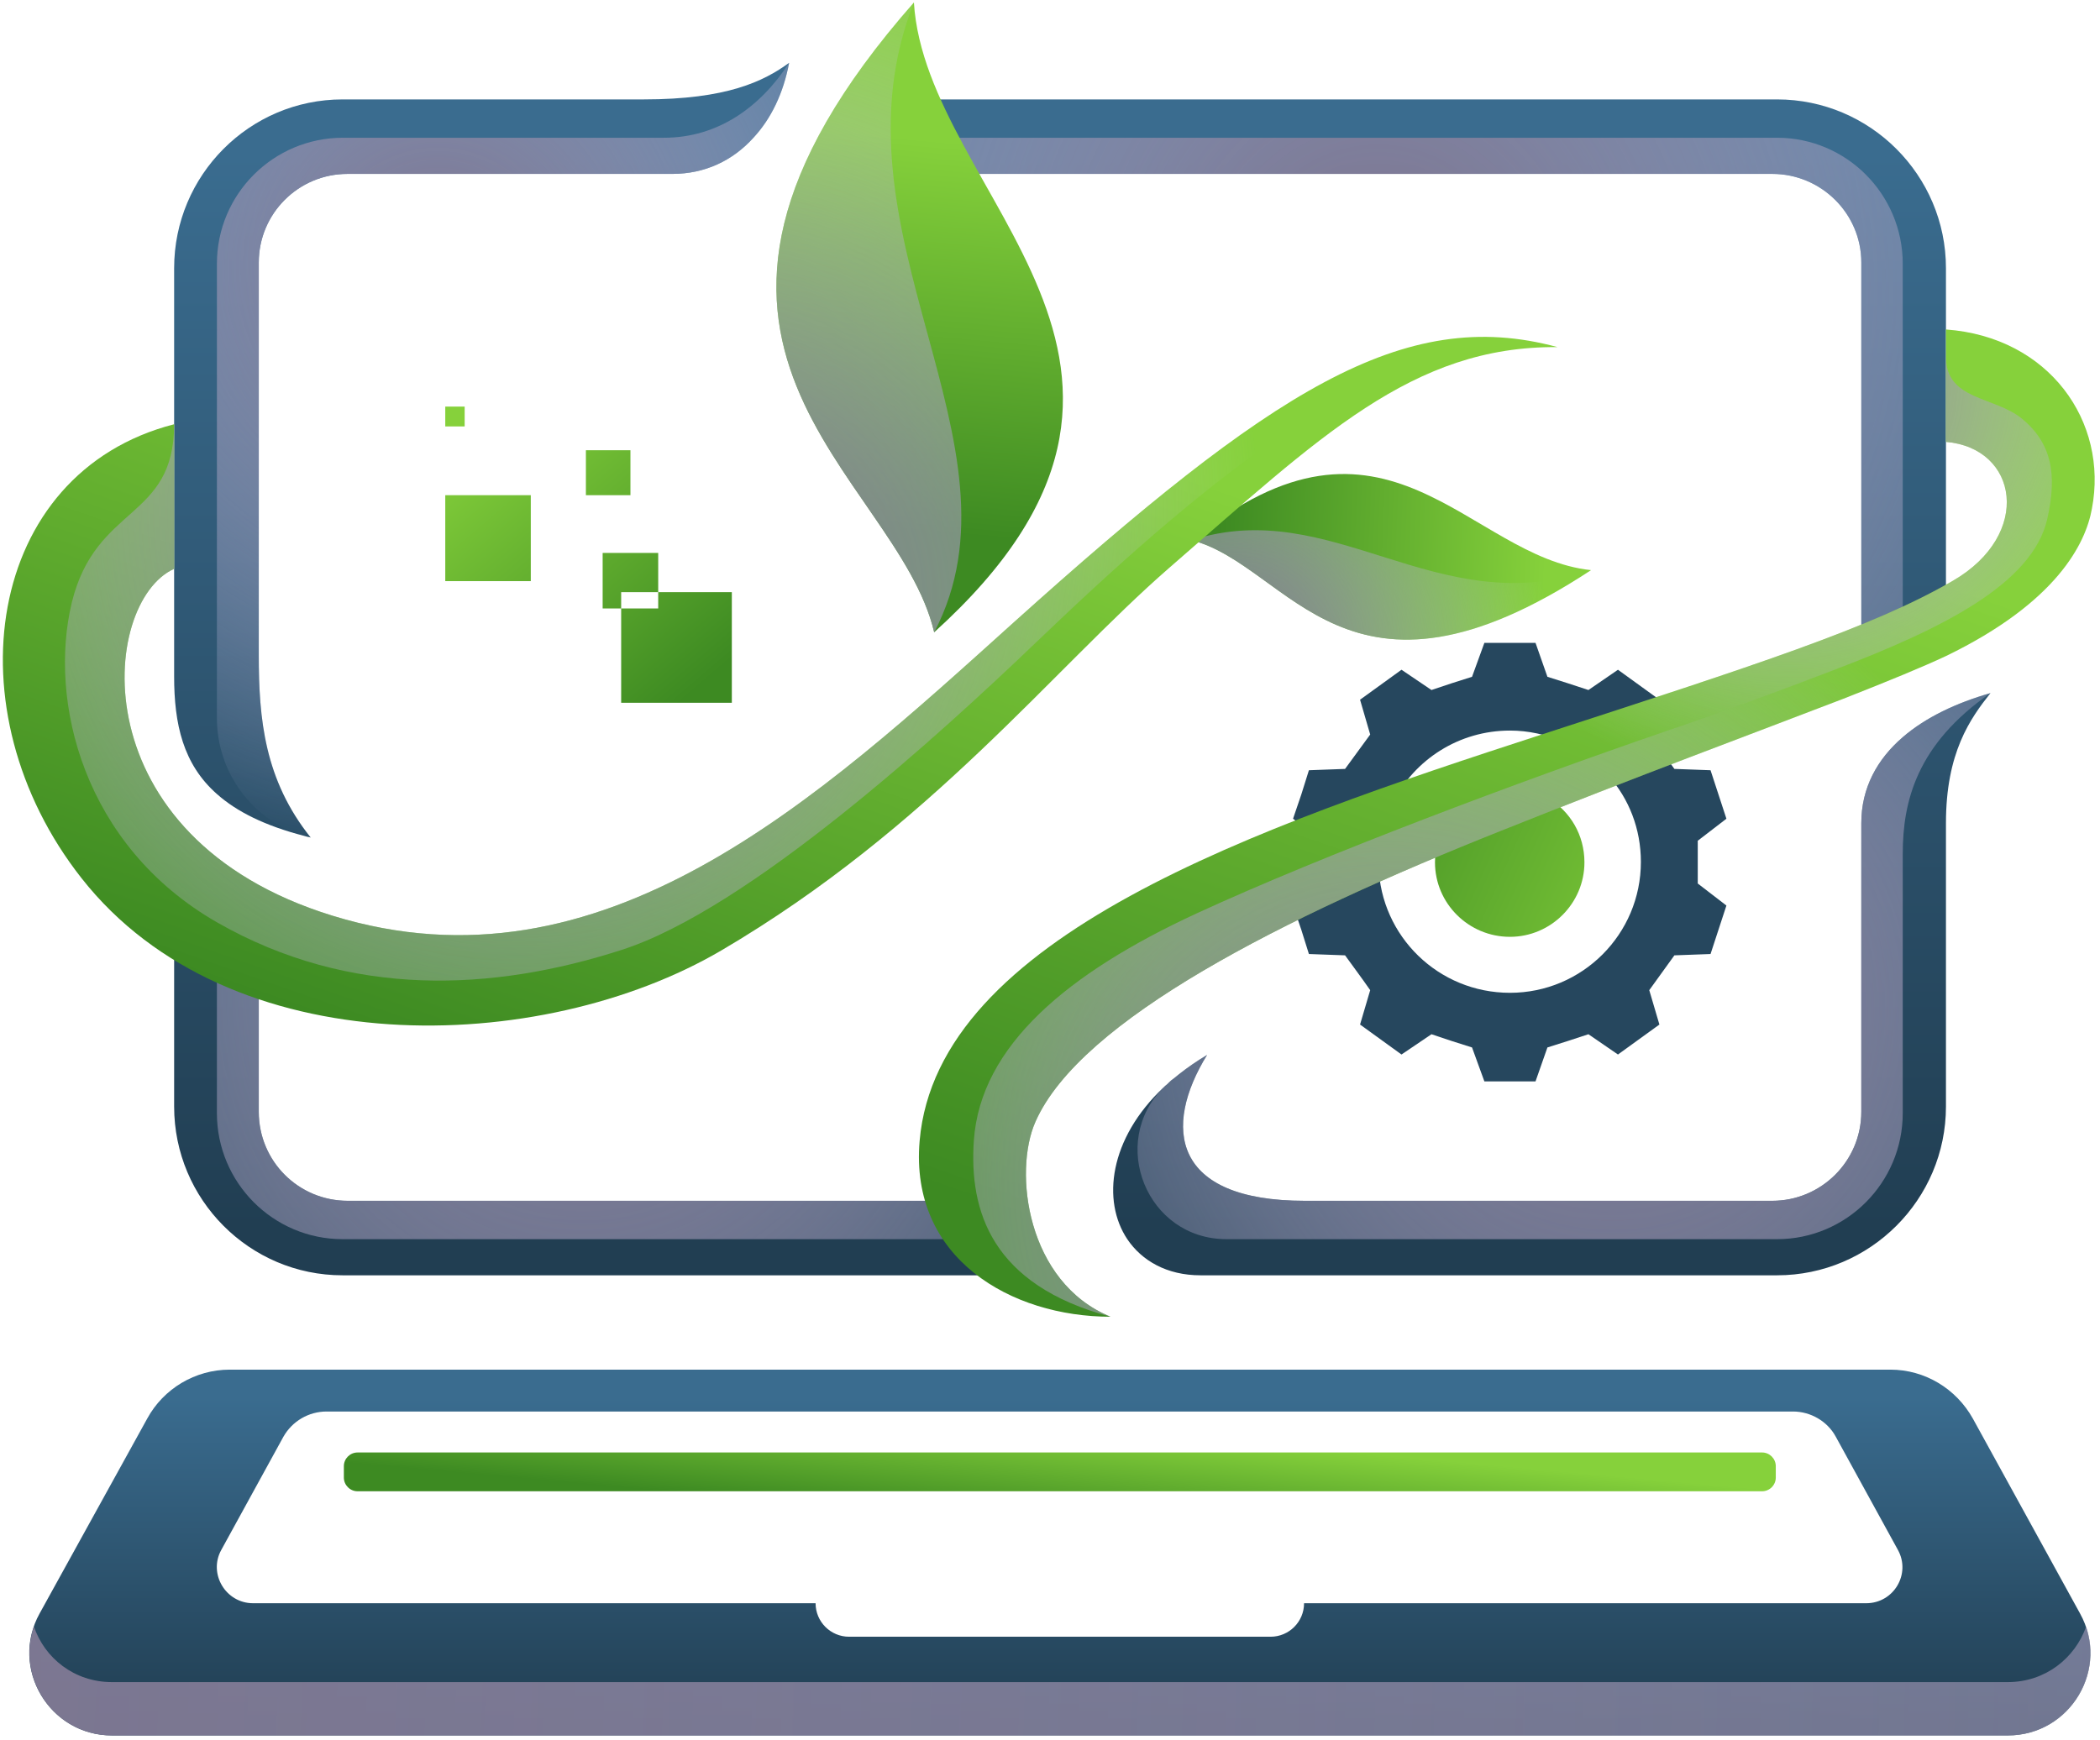 <svg width="257" height="213" viewBox="0 0 257 213" fill="none" xmlns="http://www.w3.org/2000/svg">
<path fill-rule="evenodd" clip-rule="evenodd" d="M207.773 108.154L211.28 110.851C210.309 113.819 210.309 113.819 209.338 116.786L204.914 116.948C203.673 118.675 203.133 119.43 201.838 121.21L203.079 125.419C200.543 127.253 200.543 127.253 198.008 129.087L194.393 126.606C192.289 127.307 191.425 127.577 189.375 128.224L187.918 132.379H181.66L180.149 128.224C178.099 127.577 177.236 127.307 175.185 126.606L171.517 129.087C168.981 127.253 168.981 127.253 166.445 125.419L167.686 121.21C166.445 119.43 165.852 118.675 164.611 116.948L160.186 116.786C159.269 113.819 159.269 113.819 158.244 110.851L158.784 110.474L161.751 108.154V102.92L160.564 102.003L158.244 100.223C159.269 97.255 159.269 97.255 160.186 94.288L164.611 94.126C165.852 92.399 166.445 91.644 167.686 89.918L166.445 85.655C168.981 83.821 168.981 83.821 171.517 81.987L175.185 84.468C177.236 83.767 178.099 83.497 180.149 82.85L181.66 78.695H187.918L189.375 82.85C191.425 83.497 192.289 83.767 194.393 84.468L198.008 81.987C200.543 83.821 200.543 83.821 203.079 85.655L202.701 86.896L201.838 89.918C202.648 90.997 203.187 91.698 203.781 92.561C204.104 92.993 204.482 93.532 204.914 94.126L209.338 94.288C210.309 97.255 210.309 97.255 211.28 100.223L207.773 102.92V108.154ZM200.813 105.51C200.813 101.464 199.356 97.795 196.875 94.989C195.364 93.209 193.422 91.752 191.209 90.781C189.213 89.918 187.055 89.432 184.789 89.432C178.531 89.432 173.135 92.993 170.491 98.172C169.358 100.384 168.711 102.866 168.711 105.51C168.711 105.69 168.711 105.852 168.711 105.996C168.981 114.628 176.049 121.534 184.789 121.534C193.637 121.534 200.813 114.358 200.813 105.51Z" fill="#26475E"/>
<path d="M189.535 97.74C188.186 96.876 186.514 96.391 184.787 96.391C180.579 96.391 177.018 99.196 175.939 103.081C175.723 103.872 175.615 104.699 175.615 105.563C175.615 110.58 179.716 114.681 184.787 114.681C189.805 114.681 193.905 110.58 193.905 105.563C193.905 102.218 192.179 99.358 189.535 97.74Z" fill="url(#paint0_linear_30_53)"/>
<path d="M194.715 69.793C164.772 89.486 157.919 69.253 145.834 66.124C169.681 46.647 179.663 68.228 194.715 69.793Z" fill="url(#paint1_linear_30_53)"/>
<path style="mix-blend-mode:multiply" d="M194.715 69.792C164.772 89.485 157.919 69.252 145.834 66.123C163.099 60.566 175.778 76.213 194.715 69.792Z" fill="url(#paint2_radial_30_53)"/>
<path d="M232.861 90.24C229.731 92.937 227.789 96.444 227.789 100.76V136.1C227.789 142.142 222.879 146.998 216.89 146.998H159.7C143.406 146.998 142.273 137.988 147.723 129.14C146.464 129.895 145.313 130.686 144.27 131.514C144.09 131.658 143.892 131.819 143.676 131.999C143.46 132.143 143.262 132.305 143.083 132.485L142.867 132.701C142.687 132.845 142.525 132.988 142.381 133.132C135.745 139.391 134.828 146.998 137.957 151.692C139.738 154.336 142.813 156.116 146.913 156.116H217.484C228.868 156.116 238.148 146.836 238.148 135.452V100.76C238.148 92.128 241.115 87.974 243.597 84.844C239.443 86.031 235.666 87.812 232.861 90.24ZM78.771 12.169H41.921C30.537 12.169 21.311 21.449 21.311 32.834V82.794C21.311 88.621 22.39 93.531 26.544 97.2C28.972 99.358 32.425 101.084 37.227 102.325C37.443 102.397 37.658 102.451 37.874 102.487C37.91 102.487 37.964 102.505 38.036 102.541C32.371 95.473 31.669 88.028 31.669 80.15V32.132C31.669 26.143 36.525 21.288 42.514 21.288H82.278C86.27 21.288 89.669 19.669 92.205 16.863C94.363 14.543 95.874 11.414 96.575 7.691C93.446 9.957 88.968 12.169 78.771 12.169ZM217.484 12.169H112.383L113.139 16.863L113.84 21.288H216.89C222.879 21.288 227.789 26.143 227.789 32.132V81.931L232.861 79.395L238.148 76.805V32.834C238.148 21.449 228.868 12.169 217.484 12.169ZM123.228 151.692L119.451 146.998H42.568C36.525 146.998 31.669 142.142 31.669 136.1V114.087H30.213L26.544 109.825L21.311 103.62V135.452C21.311 146.836 30.537 156.116 41.921 156.116H126.735L123.228 151.692Z" fill="url(#paint3_linear_30_53)"/>
<path style="mix-blend-mode:multiply" d="M119.452 146.998L123.229 151.692H41.922C33.451 151.692 26.545 144.786 26.545 136.261V109.824L30.214 114.087H31.671V136.099C31.671 142.142 36.526 146.998 42.569 146.998H119.452Z" fill="url(#paint4_radial_30_53)"/>
<path style="mix-blend-mode:multiply" d="M232.861 32.294V79.395L227.789 81.931V32.132C227.789 26.143 222.879 21.287 216.89 21.287H113.84L113.139 16.863H217.484C225.955 16.863 232.861 23.769 232.861 32.294Z" fill="url(#paint5_radial_30_53)"/>
<path fill-rule="evenodd" clip-rule="evenodd" d="M254.549 197.5C258.272 204.19 253.416 212.445 245.701 212.445H13.703C6.042 212.445 1.132 204.19 4.855 197.5L18.019 173.653C20.015 169.984 23.9 167.664 28.108 167.664H231.35C235.558 167.664 239.389 169.984 241.439 173.653L254.549 197.5ZM232.267 189.731L224.659 175.865C223.634 173.977 221.584 172.79 219.426 172.79H39.978C37.766 172.79 35.77 173.977 34.691 175.865L27.083 189.731C25.465 192.644 27.623 196.259 30.968 196.259H99.812C99.812 198.525 101.646 200.36 103.913 200.36H155.492C157.758 200.36 159.592 198.525 159.592 196.259H228.382C231.781 196.259 233.885 192.644 232.267 189.731Z" fill="url(#paint6_linear_30_53)"/>
<path style="mix-blend-mode:multiply" d="M245.701 212.444H13.703C6.635 212.444 1.941 205.43 4.153 199.117C5.448 202.948 9.063 205.915 13.703 205.915H245.701C250.341 205.915 253.956 202.948 255.305 199.117C257.463 205.484 252.823 212.444 245.701 212.444Z" fill="url(#paint7_radial_30_53)"/>
<path d="M256.006 62.291C255.251 66.499 251.744 73.729 238.147 80.311C235.396 81.606 231.08 83.387 225.576 85.545C215.055 89.591 200.218 95.094 183.763 101.677C156.894 112.359 132.237 124.877 126.734 137.286C123.983 143.436 125.655 156.979 135.906 161.187C123.767 161.187 111.304 154.065 112.545 139.66C114.703 114.679 153.657 101.299 188.672 89.915C214.732 81.444 229.191 76.804 239.011 71.085C248.776 65.42 246.996 54.845 238.147 54.09V40.332C250.772 41.249 258.056 51.608 256.006 62.291Z" fill="url(#paint8_linear_30_53)"/>
<path style="mix-blend-mode:multiply" d="M250.557 63.48C248.776 71.519 237.5 77.023 224.659 81.932C217.807 84.576 210.308 87.328 203.941 89.486C185.759 95.744 162.127 104.593 146.427 111.822C130.673 119.106 119.99 128.494 119.181 139.608C118.587 148.241 121.339 157.305 135.906 161.189C123.767 161.189 111.304 154.068 112.545 139.662C114.703 114.682 153.657 101.302 188.672 89.918C214.732 81.447 229.191 76.807 239.011 71.088C248.776 65.423 246.996 54.848 238.147 54.093V43.68C238.147 49.021 244.028 48.481 247.427 51.233C251.042 54.2 251.797 57.977 250.557 63.48Z" fill="url(#paint9_radial_30_53)"/>
<path d="M190.616 42.492C172.811 42.33 161.481 53.552 143.083 69.522C128.947 81.824 113.894 101.301 88.267 116.354C66.2 129.303 28.001 130.436 9.981 107.506C-6.151 87.003 -1.781 57.869 21.311 51.934V69.63C12.193 73.731 9.657 102.542 40.68 112.092C73.753 122.289 100.083 97.794 124.092 76.159C155.6 47.833 171.732 37.367 190.616 42.492Z" fill="url(#paint10_linear_30_53)"/>
<path fill-rule="evenodd" clip-rule="evenodd" d="M89.562 86.03H76.019V74.484H80.552V72.488H89.562V86.03ZM76.019 74.484H73.753V67.686H80.552V72.488H76.019V74.484ZM77.153 60.618H71.703V55.115H77.153V60.618ZM64.959 71.139H54.492V60.618H64.959V71.139ZM56.866 52.201H54.492V49.773H56.866V52.201Z" fill="url(#paint11_linear_30_53)"/>
<path d="M114.326 77.4C109.74 57.815 74.833 42.384 111.845 0.301C113.301 24.148 150.475 44.704 114.326 77.4Z" fill="url(#paint12_linear_30_53)"/>
<path d="M215.649 182.553H43.755C42.837 182.553 42.082 181.797 42.082 180.88V179.477C42.082 178.56 42.837 177.805 43.755 177.805H215.649C216.566 177.805 217.322 178.56 217.322 179.477V180.88C217.322 181.797 216.566 182.553 215.649 182.553Z" fill="url(#paint13_linear_30_53)"/>
<path style="mix-blend-mode:multiply" d="M114.326 77.4C109.74 57.815 74.833 42.384 111.845 0.301C100.784 28.302 126.412 54.362 114.326 77.4Z" fill="url(#paint14_radial_30_53)"/>
<path style="mix-blend-mode:multiply" d="M190.616 42.492C171.193 37.798 144.648 61.538 126.735 78.695C115.243 89.701 91.612 111.336 76.019 116.3C60.427 121.317 42.946 122.289 26.544 112.901C10.197 103.513 5.881 85.816 8.794 73.731C11.761 61.699 21.311 63.696 21.311 51.934V69.63C12.193 73.731 9.657 102.542 40.68 112.092C73.754 122.289 100.083 97.794 124.092 76.159C155.6 47.833 171.732 37.367 190.616 42.492Z" fill="url(#paint15_radial_30_53)"/>
<path style="mix-blend-mode:multiply" d="M256.006 62.291C255.251 66.499 251.744 73.729 238.148 80.311C235.396 81.606 231.08 83.387 225.577 85.545C215.056 89.591 200.219 95.094 183.763 101.677C156.894 112.359 132.238 124.877 126.735 137.286C123.983 143.436 125.656 156.979 135.907 161.187C121.339 157.302 118.588 148.238 119.181 139.606C119.991 128.006 130.673 119.104 146.428 111.82C162.128 104.59 185.759 95.742 203.942 89.483C210.308 87.325 217.808 84.574 224.66 81.93C237.5 77.02 248.777 71.517 250.557 63.478C251.798 57.975 251.043 54.198 247.428 51.231C244.029 48.479 238.148 49.019 238.148 43.731V40.332C250.773 41.249 258.057 51.608 256.006 62.291Z" fill="url(#paint16_radial_30_53)"/>
<path style="mix-blend-mode:multiply" d="M243.597 84.844C234.586 91.102 232.86 98.062 232.86 104.537V136.261C232.86 144.786 225.954 151.692 217.483 151.692H150.096C140.33 151.692 135.636 139.876 142.381 133.132C142.524 132.988 142.686 132.844 142.866 132.7L143.082 132.484C143.262 132.304 143.46 132.143 143.675 131.999C143.891 131.819 144.089 131.657 144.269 131.513C145.312 130.686 146.463 129.895 147.722 129.139C142.273 137.988 143.406 146.998 159.7 146.998H216.89C222.879 146.998 227.788 142.142 227.788 136.099V100.76C227.788 96.444 229.731 92.937 232.86 90.239C235.665 87.811 239.442 86.031 243.597 84.844Z" fill="url(#paint17_radial_30_53)"/>
<path style="mix-blend-mode:multiply" d="M96.576 7.691C95.875 11.414 94.364 14.543 92.206 16.863C89.67 19.669 86.271 21.288 82.278 21.288H42.515C36.526 21.288 31.671 26.143 31.671 32.132V80.15C31.671 88.028 32.372 95.473 38.037 102.541C37.965 102.505 37.911 102.487 37.875 102.487C37.659 102.451 37.444 102.397 37.228 102.325C30.915 100.491 26.545 94.556 26.545 87.92V32.294C26.545 23.769 33.451 16.863 41.975 16.863H81.253C87.89 16.863 93.069 13.087 96.576 7.691Z" fill="url(#paint18_radial_30_53)"/>
<defs>
<linearGradient id="paint0_linear_30_53" x1="165.18" y1="83.556" x2="213.788" y2="105.275" gradientUnits="userSpaceOnUse">
<stop stop-color="#3D8A22"/>
<stop offset="1" stop-color="#86D13B"/>
</linearGradient>
<linearGradient id="paint1_linear_30_53" x1="149.509" y1="55.524" x2="189.687" y2="57.159" gradientUnits="userSpaceOnUse">
<stop stop-color="#3D8A22"/>
<stop offset="1" stop-color="#86D13B"/>
</linearGradient>
<radialGradient id="paint2_radial_30_53" cx="0" cy="0" r="1" gradientUnits="userSpaceOnUse" gradientTransform="translate(150.91 80.26) rotate(-23.058) scale(38.889 38.889)">
<stop stop-color="#7B728C"/>
<stop offset="1" stop-color="#E1D9FF" stop-opacity="0"/>
</radialGradient>
<linearGradient id="paint3_linear_30_53" x1="82.922" y1="150.394" x2="82.922" y2="18.83" gradientUnits="userSpaceOnUse">
<stop stop-color="#213E52"/>
<stop offset="1" stop-color="#3A6C8F"/>
</linearGradient>
<radialGradient id="paint4_radial_30_53" cx="0" cy="0" r="1" gradientUnits="userSpaceOnUse" gradientTransform="translate(71.359 121.347) rotate(-25.306) scale(90.105 90.105)">
<stop stop-color="#7B728C"/>
<stop offset="1" stop-color="#E1D9FF" stop-opacity="0"/>
</radialGradient>
<radialGradient id="paint5_radial_30_53" cx="0" cy="0" r="1" gradientUnits="userSpaceOnUse" gradientTransform="translate(168.629 34.8) rotate(-25.306) scale(119.529 119.529)">
<stop stop-color="#7B728C"/>
<stop offset="1" stop-color="#E1D9FF" stop-opacity="0"/>
</radialGradient>
<linearGradient id="paint6_linear_30_53" x1="125.741" y1="210.725" x2="125.741" y2="171.029" gradientUnits="userSpaceOnUse">
<stop stop-color="#213E52"/>
<stop offset="1" stop-color="#3A6C8F"/>
</linearGradient>
<radialGradient id="paint7_radial_30_53" cx="0" cy="0" r="1" gradientUnits="userSpaceOnUse" gradientTransform="translate(-102.123 211.832) rotate(-18.132) scale(971.745 971.745)">
<stop stop-color="#7B728C"/>
<stop offset="1" stop-color="#E1D9FF" stop-opacity="0"/>
</radialGradient>
<linearGradient id="paint8_linear_30_53" x1="98.983" y1="140.071" x2="135.38" y2="35.338" gradientUnits="userSpaceOnUse">
<stop stop-color="#3D8A22"/>
<stop offset="1" stop-color="#86D13B"/>
</linearGradient>
<radialGradient id="paint9_radial_30_53" cx="0" cy="0" r="1" gradientUnits="userSpaceOnUse" gradientTransform="translate(219.134 46.548) rotate(8.13) scale(49.832 49.832)">
<stop stop-color="#7B728C"/>
<stop offset="1" stop-color="#E1D9FF" stop-opacity="0"/>
</radialGradient>
<linearGradient id="paint10_linear_30_53" x1="46.895" y1="127.264" x2="78.938" y2="35.059" gradientUnits="userSpaceOnUse">
<stop stop-color="#3D8A22"/>
<stop offset="1" stop-color="#86D13B"/>
</linearGradient>
<linearGradient id="paint11_linear_30_53" x1="65.975" y1="100.901" x2="37.492" y2="67.72" gradientUnits="userSpaceOnUse">
<stop stop-color="#3D8A22"/>
<stop offset="1" stop-color="#86D13B"/>
</linearGradient>
<linearGradient id="paint12_linear_30_53" x1="22.702" y1="57.054" x2="26.994" y2="9.239" gradientUnits="userSpaceOnUse">
<stop stop-color="#3D8A22"/>
<stop offset="1" stop-color="#86D13B"/>
</linearGradient>
<linearGradient id="paint13_linear_30_53" x1="128.845" y1="186.795" x2="129.938" y2="174.609" gradientUnits="userSpaceOnUse">
<stop stop-color="#3D8A22"/>
<stop offset="1" stop-color="#86D13B"/>
</linearGradient>
<radialGradient id="paint14_radial_30_53" cx="0" cy="0" r="1" gradientUnits="userSpaceOnUse" gradientTransform="translate(85.536 73.856) rotate(-18.132) scale(87.729)">
<stop stop-color="#7B728C"/>
<stop offset="1" stop-color="#E1D9FF" stop-opacity="0"/>
</radialGradient>
<radialGradient id="paint15_radial_30_53" cx="0" cy="0" r="1" gradientUnits="userSpaceOnUse" gradientTransform="translate(63.509 62.7) rotate(14.488) scale(90.376 90.376)">
<stop stop-color="#7B728C"/>
<stop offset="1" stop-color="#E1D9FF" stop-opacity="0"/>
</radialGradient>
<radialGradient id="paint16_radial_30_53" cx="0" cy="0" r="1" gradientUnits="userSpaceOnUse" gradientTransform="translate(170.345 144.327) rotate(-21.911) scale(85.814 85.814)">
<stop stop-color="#7B728C"/>
<stop offset="1" stop-color="#E1D9FF" stop-opacity="0"/>
</radialGradient>
<radialGradient id="paint17_radial_30_53" cx="0" cy="0" r="1" gradientUnits="userSpaceOnUse" gradientTransform="translate(197.308 123.186) rotate(44.18) scale(87.075 87.075)">
<stop stop-color="#7B728C"/>
<stop offset="1" stop-color="#E1D9FF" stop-opacity="0"/>
</radialGradient>
<radialGradient id="paint18_radial_30_53" cx="0" cy="0" r="1" gradientUnits="userSpaceOnUse" gradientTransform="translate(53.524 32.746) rotate(-131.698) scale(72.1 72.1)">
<stop stop-color="#7B728C"/>
<stop offset="1" stop-color="#E1D9FF" stop-opacity="0"/>
</radialGradient>
</defs>
</svg>
